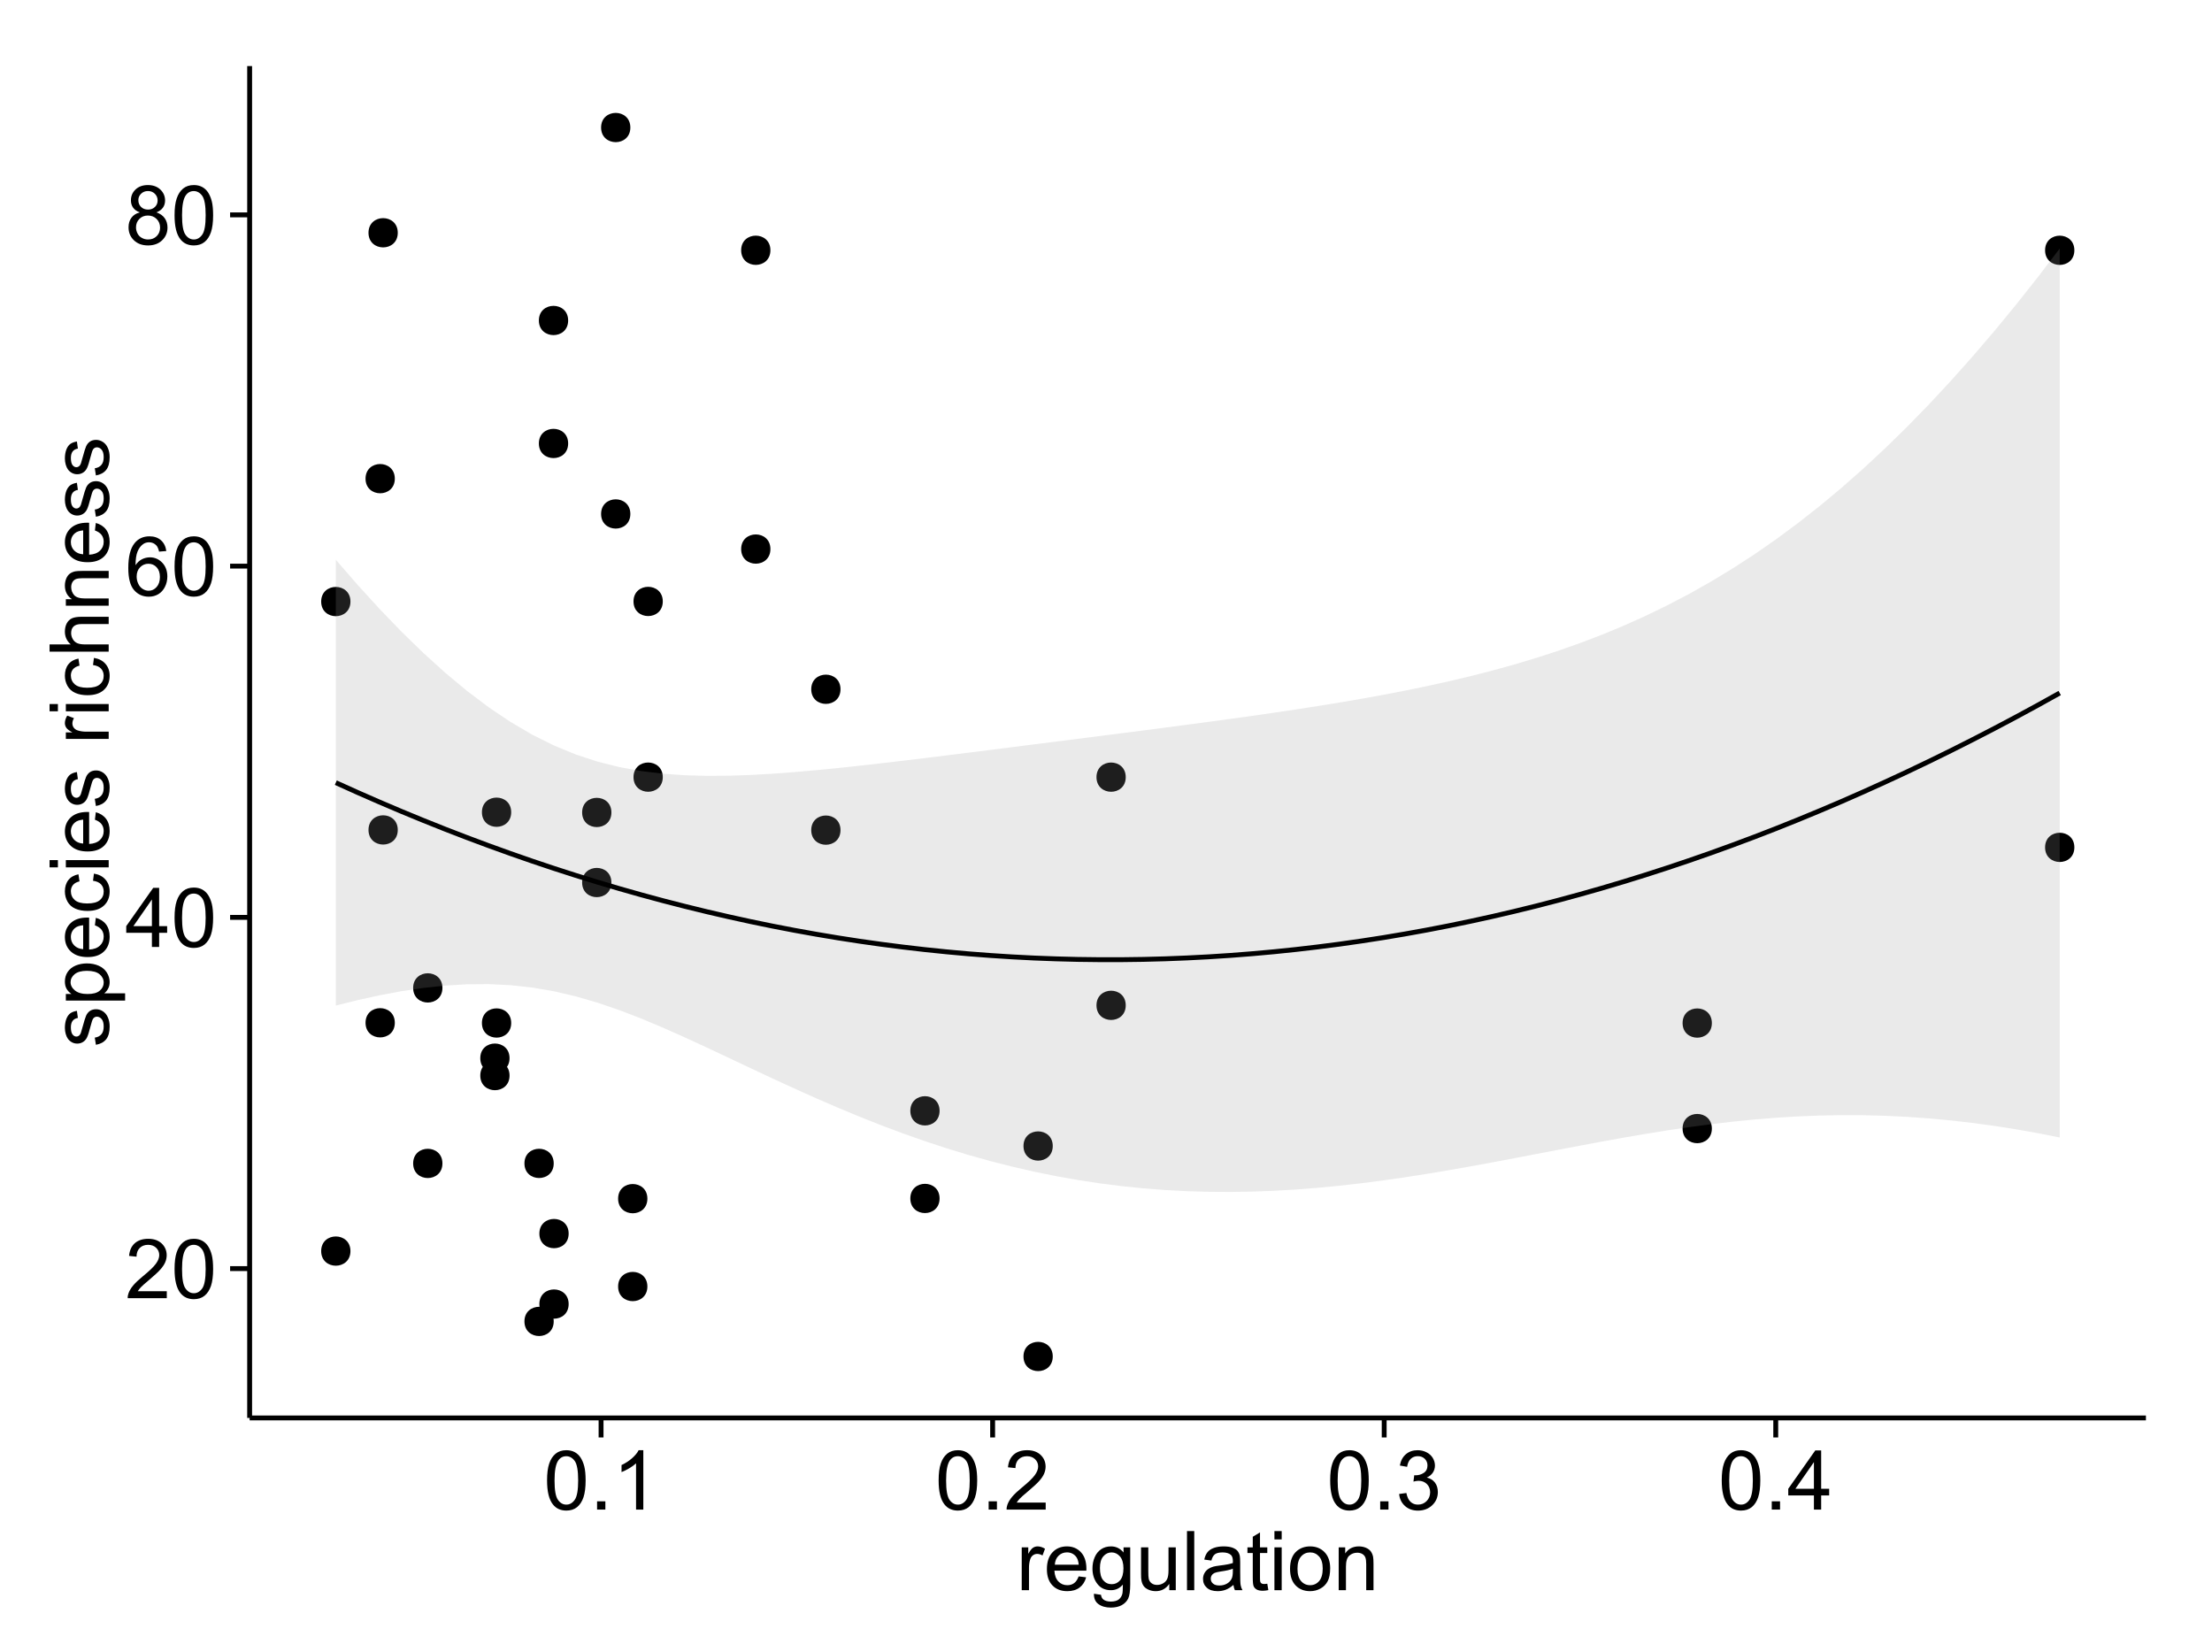 <?xml version="1.0" encoding="UTF-8"?>
<svg xmlns="http://www.w3.org/2000/svg" xmlns:xlink="http://www.w3.org/1999/xlink" width="482pt" height="360pt" viewBox="0 0 482 360" version="1.1">
<defs>
<g>
<symbol overflow="visible" id="glyph0-0">
<path style="stroke:none;" d="M 9.062 -1.52 L 9.062 0 L 0.547 0 C 0.531 -0.379 0.594 -0.742 0.73 -1.098 C 0.945 -1.676 1.293 -2.25 1.77 -2.812 C 2.246 -3.375 2.934 -4.023 3.84 -4.766 C 5.238 -5.906 6.188 -6.816 6.68 -7.492 C 7.172 -8.16 7.418 -8.793 7.418 -9.395 C 7.418 -10.02 7.191 -10.551 6.746 -10.98 C 6.293 -11.41 5.711 -11.625 4.992 -11.629 C 4.23 -11.625 3.621 -11.395 3.164 -10.941 C 2.703 -10.48 2.469 -9.848 2.469 -9.043 L 0.844 -9.211 C 0.953 -10.422 1.371 -11.344 2.102 -11.984 C 2.824 -12.617 3.801 -12.938 5.027 -12.938 C 6.262 -12.938 7.238 -12.594 7.961 -11.91 C 8.68 -11.223 9.039 -10.371 9.043 -9.359 C 9.039 -8.84 8.934 -8.336 8.727 -7.84 C 8.512 -7.34 8.164 -6.812 7.676 -6.266 C 7.188 -5.711 6.375 -4.957 5.238 -4 C 4.285 -3.199 3.676 -2.66 3.41 -2.379 C 3.141 -2.094 2.918 -1.805 2.742 -1.52 Z M 9.062 -1.52 "/>
</symbol>
<symbol overflow="visible" id="glyph0-1">
<path style="stroke:none;" d="M 0.746 -6.355 C 0.742 -7.875 0.898 -9.102 1.215 -10.031 C 1.527 -10.961 1.996 -11.676 2.613 -12.18 C 3.23 -12.684 4.008 -12.938 4.949 -12.938 C 5.637 -12.938 6.242 -12.797 6.766 -12.52 C 7.285 -12.238 7.715 -11.836 8.059 -11.316 C 8.395 -10.789 8.664 -10.152 8.859 -9.398 C 9.051 -8.645 9.145 -7.629 9.148 -6.355 C 9.145 -4.84 8.992 -3.617 8.684 -2.691 C 8.371 -1.762 7.906 -1.047 7.289 -0.539 C 6.672 -0.035 5.891 0.215 4.949 0.219 C 3.703 0.215 2.727 -0.227 2.023 -1.117 C 1.168 -2.188 0.742 -3.934 0.746 -6.355 Z M 2.375 -6.355 C 2.371 -4.234 2.621 -2.824 3.117 -2.129 C 3.609 -1.426 4.219 -1.078 4.949 -1.082 C 5.672 -1.078 6.281 -1.43 6.781 -2.137 C 7.273 -2.836 7.523 -4.242 7.523 -6.355 C 7.523 -8.473 7.273 -9.883 6.781 -10.582 C 6.281 -11.277 5.664 -11.625 4.93 -11.629 C 4.199 -11.625 3.621 -11.316 3.191 -10.703 C 2.645 -9.918 2.371 -8.469 2.375 -6.355 Z M 2.375 -6.355 "/>
</symbol>
<symbol overflow="visible" id="glyph0-2">
<path style="stroke:none;" d="M 5.82 0 L 5.82 -3.086 L 0.227 -3.086 L 0.227 -4.535 L 6.109 -12.883 L 7.398 -12.883 L 7.398 -4.535 L 9.141 -4.535 L 9.141 -3.086 L 7.398 -3.086 L 7.398 0 Z M 5.82 -4.535 L 5.82 -10.344 L 1.785 -4.535 Z M 5.82 -4.535 "/>
</symbol>
<symbol overflow="visible" id="glyph0-3">
<path style="stroke:none;" d="M 8.957 -9.73 L 7.383 -9.605 C 7.242 -10.223 7.043 -10.676 6.785 -10.961 C 6.355 -11.41 5.828 -11.637 5.203 -11.637 C 4.695 -11.637 4.25 -11.496 3.875 -11.215 C 3.375 -10.852 2.984 -10.32 2.695 -9.625 C 2.406 -8.926 2.258 -7.934 2.25 -6.645 C 2.629 -7.223 3.094 -7.652 3.645 -7.938 C 4.195 -8.215 4.773 -8.355 5.379 -8.359 C 6.434 -8.355 7.328 -7.969 8.07 -7.195 C 8.809 -6.418 9.18 -5.414 9.184 -4.184 C 9.18 -3.371 9.008 -2.617 8.66 -1.926 C 8.312 -1.23 7.832 -0.699 7.227 -0.332 C 6.613 0.035 5.922 0.215 5.148 0.219 C 3.828 0.215 2.754 -0.266 1.922 -1.234 C 1.09 -2.199 0.672 -3.797 0.676 -6.031 C 0.672 -8.516 1.133 -10.328 2.055 -11.461 C 2.855 -12.445 3.938 -12.938 5.301 -12.938 C 6.312 -12.938 7.141 -12.652 7.789 -12.086 C 8.434 -11.516 8.824 -10.73 8.957 -9.73 Z M 2.496 -4.176 C 2.496 -3.629 2.609 -3.105 2.844 -2.609 C 3.07 -2.109 3.395 -1.73 3.812 -1.473 C 4.227 -1.207 4.664 -1.078 5.125 -1.082 C 5.789 -1.078 6.363 -1.348 6.844 -1.891 C 7.324 -2.426 7.562 -3.156 7.566 -4.086 C 7.562 -4.973 7.328 -5.676 6.855 -6.191 C 6.379 -6.703 5.781 -6.961 5.062 -6.961 C 4.348 -6.961 3.738 -6.703 3.242 -6.191 C 2.742 -5.676 2.496 -5.004 2.496 -4.176 Z M 2.496 -4.176 "/>
</symbol>
<symbol overflow="visible" id="glyph0-4">
<path style="stroke:none;" d="M 3.18 -6.988 C 2.52 -7.227 2.035 -7.57 1.723 -8.016 C 1.406 -8.461 1.246 -8.992 1.25 -9.617 C 1.246 -10.551 1.582 -11.34 2.258 -11.98 C 2.93 -12.617 3.828 -12.938 4.949 -12.938 C 6.07 -12.938 6.977 -12.609 7.664 -11.957 C 8.348 -11.301 8.688 -10.504 8.691 -9.57 C 8.688 -8.969 8.531 -8.449 8.219 -8.012 C 7.902 -7.566 7.426 -7.227 6.793 -6.988 C 7.582 -6.727 8.184 -6.309 8.598 -5.738 C 9.008 -5.16 9.215 -4.477 9.219 -3.684 C 9.215 -2.578 8.828 -1.652 8.051 -0.906 C 7.27 -0.156 6.242 0.215 4.977 0.219 C 3.699 0.215 2.676 -0.156 1.898 -0.91 C 1.117 -1.66 0.727 -2.602 0.73 -3.727 C 0.727 -4.562 0.938 -5.262 1.367 -5.832 C 1.789 -6.395 2.395 -6.781 3.18 -6.988 Z M 2.867 -9.668 C 2.863 -9.059 3.059 -8.559 3.453 -8.172 C 3.844 -7.785 4.355 -7.594 4.984 -7.594 C 5.59 -7.594 6.09 -7.785 6.48 -8.168 C 6.871 -8.551 7.066 -9.02 7.066 -9.578 C 7.066 -10.156 6.863 -10.645 6.465 -11.043 C 6.059 -11.438 5.559 -11.637 4.965 -11.637 C 4.359 -11.637 3.859 -11.441 3.465 -11.055 C 3.062 -10.668 2.863 -10.207 2.867 -9.668 Z M 2.355 -3.719 C 2.355 -3.262 2.461 -2.824 2.676 -2.406 C 2.887 -1.98 3.203 -1.652 3.629 -1.426 C 4.047 -1.191 4.504 -1.078 4.992 -1.082 C 5.746 -1.078 6.367 -1.32 6.863 -1.809 C 7.352 -2.293 7.598 -2.91 7.602 -3.664 C 7.598 -4.422 7.344 -5.055 6.84 -5.555 C 6.332 -6.051 5.699 -6.297 4.938 -6.301 C 4.191 -6.297 3.574 -6.051 3.09 -5.562 C 2.598 -5.066 2.355 -4.453 2.355 -3.719 Z M 2.355 -3.719 "/>
</symbol>
<symbol overflow="visible" id="glyph0-5">
<path style="stroke:none;" d="M 1.633 0 L 1.633 -1.801 L 3.438 -1.801 L 3.438 0 Z M 1.633 0 "/>
</symbol>
<symbol overflow="visible" id="glyph0-6">
<path style="stroke:none;" d="M 6.707 0 L 5.125 0 L 5.125 -10.082 C 4.742 -9.715 4.242 -9.352 3.625 -8.988 C 3.004 -8.625 2.449 -8.352 1.961 -8.172 L 1.961 -9.703 C 2.844 -10.117 3.617 -10.621 4.281 -11.215 C 4.941 -11.805 5.41 -12.379 5.688 -12.938 L 6.707 -12.938 Z M 6.707 0 "/>
</symbol>
<symbol overflow="visible" id="glyph0-7">
<path style="stroke:none;" d="M 0.758 -3.402 L 2.336 -3.613 C 2.516 -2.711 2.824 -2.062 3.266 -1.672 C 3.699 -1.273 4.23 -1.078 4.859 -1.082 C 5.602 -1.078 6.23 -1.336 6.746 -1.855 C 7.254 -2.367 7.512 -3.004 7.516 -3.77 C 7.512 -4.492 7.273 -5.094 6.801 -5.566 C 6.324 -6.035 5.723 -6.27 4.992 -6.273 C 4.691 -6.27 4.316 -6.211 3.875 -6.102 L 4.051 -7.488 C 4.152 -7.473 4.238 -7.465 4.305 -7.469 C 4.977 -7.465 5.582 -7.641 6.125 -7.996 C 6.66 -8.344 6.93 -8.887 6.934 -9.625 C 6.93 -10.199 6.734 -10.68 6.344 -11.062 C 5.949 -11.445 5.441 -11.637 4.824 -11.637 C 4.207 -11.637 3.695 -11.441 3.285 -11.055 C 2.875 -10.668 2.613 -10.09 2.496 -9.316 L 0.914 -9.598 C 1.105 -10.656 1.543 -11.477 2.23 -12.062 C 2.914 -12.645 3.766 -12.938 4.789 -12.938 C 5.488 -12.938 6.137 -12.785 6.73 -12.484 C 7.32 -12.18 7.773 -11.77 8.09 -11.25 C 8.402 -10.727 8.559 -10.172 8.562 -9.59 C 8.559 -9.031 8.41 -8.523 8.113 -8.066 C 7.812 -7.609 7.371 -7.246 6.785 -6.977 C 7.547 -6.801 8.137 -6.438 8.562 -5.883 C 8.98 -5.328 9.191 -4.633 9.195 -3.805 C 9.191 -2.676 8.781 -1.723 7.965 -0.945 C 7.141 -0.164 6.105 0.223 4.852 0.227 C 3.719 0.223 2.777 -0.109 2.035 -0.781 C 1.285 -1.453 0.859 -2.328 0.758 -3.402 Z M 0.758 -3.402 "/>
</symbol>
<symbol overflow="visible" id="glyph0-8">
<path style="stroke:none;" d="M 1.168 0 L 1.168 -9.336 L 2.594 -9.336 L 2.594 -7.918 C 2.953 -8.578 3.289 -9.016 3.598 -9.23 C 3.906 -9.438 4.242 -9.543 4.613 -9.547 C 5.145 -9.543 5.688 -9.375 6.242 -9.035 L 5.695 -7.566 C 5.309 -7.793 4.922 -7.91 4.535 -7.91 C 4.188 -7.91 3.875 -7.805 3.602 -7.598 C 3.324 -7.387 3.129 -7.098 3.016 -6.734 C 2.836 -6.168 2.746 -5.555 2.75 -4.887 L 2.75 0 Z M 1.168 0 "/>
</symbol>
<symbol overflow="visible" id="glyph0-9">
<path style="stroke:none;" d="M 7.578 -3.008 L 9.211 -2.805 C 8.953 -1.848 8.473 -1.105 7.777 -0.578 C 7.078 -0.051 6.188 0.211 5.105 0.211 C 3.738 0.211 2.656 -0.207 1.859 -1.051 C 1.055 -1.887 0.656 -3.066 0.66 -4.586 C 0.656 -6.156 1.059 -7.375 1.871 -8.246 C 2.676 -9.109 3.727 -9.543 5.02 -9.547 C 6.266 -9.543 7.285 -9.117 8.078 -8.27 C 8.867 -7.418 9.262 -6.223 9.266 -4.684 C 9.262 -4.586 9.258 -4.445 9.254 -4.262 L 2.293 -4.262 C 2.348 -3.234 2.641 -2.449 3.164 -1.906 C 3.684 -1.359 4.332 -1.09 5.117 -1.09 C 5.691 -1.09 6.188 -1.242 6.598 -1.547 C 7.008 -1.852 7.332 -2.336 7.578 -3.008 Z M 2.383 -5.562 L 7.594 -5.562 C 7.523 -6.344 7.324 -6.934 6.996 -7.328 C 6.492 -7.934 5.836 -8.238 5.035 -8.242 C 4.305 -8.238 3.695 -7.996 3.203 -7.512 C 2.707 -7.027 2.434 -6.375 2.383 -5.562 Z M 2.383 -5.562 "/>
</symbol>
<symbol overflow="visible" id="glyph0-10">
<path style="stroke:none;" d="M 0.898 0.773 L 2.434 1 C 2.496 1.473 2.676 1.82 2.969 2.039 C 3.359 2.328 3.895 2.473 4.578 2.477 C 5.309 2.473 5.875 2.328 6.277 2.039 C 6.672 1.746 6.941 1.336 7.086 0.809 C 7.164 0.484 7.203 -0.191 7.199 -1.223 C 6.504 -0.406 5.641 0 4.613 0 C 3.324 0 2.332 -0.461 1.633 -1.387 C 0.926 -2.312 0.574 -3.422 0.578 -4.719 C 0.574 -5.605 0.734 -6.43 1.062 -7.184 C 1.383 -7.934 1.852 -8.516 2.465 -8.93 C 3.074 -9.34 3.793 -9.543 4.625 -9.547 C 5.719 -9.543 6.629 -9.098 7.348 -8.211 L 7.348 -9.336 L 8.805 -9.336 L 8.805 -1.266 C 8.801 0.188 8.652 1.215 8.359 1.824 C 8.062 2.426 7.594 2.906 6.953 3.262 C 6.309 3.609 5.52 3.785 4.586 3.789 C 3.473 3.785 2.574 3.535 1.887 3.035 C 1.199 2.535 0.867 1.781 0.898 0.773 Z M 2.207 -4.836 C 2.203 -3.605 2.445 -2.711 2.934 -2.152 C 3.418 -1.586 4.027 -1.305 4.766 -1.309 C 5.484 -1.305 6.094 -1.586 6.59 -2.148 C 7.078 -2.707 7.324 -3.586 7.328 -4.781 C 7.324 -5.922 7.07 -6.781 6.566 -7.363 C 6.059 -7.941 5.449 -8.23 4.738 -8.234 C 4.031 -8.23 3.434 -7.945 2.945 -7.379 C 2.449 -6.805 2.203 -5.957 2.207 -4.836 Z M 2.207 -4.836 "/>
</symbol>
<symbol overflow="visible" id="glyph0-11">
<path style="stroke:none;" d="M 7.305 0 L 7.305 -1.371 C 6.574 -0.316 5.586 0.211 4.344 0.211 C 3.789 0.211 3.273 0.105 2.797 -0.105 C 2.316 -0.316 1.965 -0.578 1.734 -0.898 C 1.504 -1.215 1.34 -1.609 1.25 -2.074 C 1.18 -2.383 1.148 -2.875 1.152 -3.551 L 1.152 -9.336 L 2.734 -9.336 L 2.734 -4.156 C 2.73 -3.328 2.762 -2.773 2.828 -2.488 C 2.926 -2.07 3.137 -1.742 3.461 -1.508 C 3.781 -1.266 4.18 -1.148 4.656 -1.152 C 5.129 -1.148 5.574 -1.27 5.992 -1.516 C 6.406 -1.758 6.699 -2.09 6.875 -2.508 C 7.047 -2.926 7.137 -3.531 7.137 -4.332 L 7.137 -9.336 L 8.719 -9.336 L 8.719 0 Z M 7.305 0 "/>
</symbol>
<symbol overflow="visible" id="glyph0-12">
<path style="stroke:none;" d="M 1.152 0 L 1.152 -12.883 L 2.734 -12.883 L 2.734 0 Z M 1.152 0 "/>
</symbol>
<symbol overflow="visible" id="glyph0-13">
<path style="stroke:none;" d="M 7.277 -1.152 C 6.691 -0.652 6.125 -0.301 5.586 -0.098 C 5.039 0.109 4.457 0.211 3.84 0.211 C 2.812 0.211 2.027 -0.039 1.477 -0.539 C 0.922 -1.039 0.645 -1.68 0.648 -2.461 C 0.645 -2.918 0.75 -3.336 0.961 -3.715 C 1.168 -4.09 1.438 -4.391 1.777 -4.621 C 2.113 -4.848 2.496 -5.02 2.918 -5.141 C 3.227 -5.219 3.695 -5.301 4.324 -5.379 C 5.602 -5.531 6.539 -5.711 7.145 -5.922 C 7.148 -6.137 7.152 -6.273 7.156 -6.336 C 7.152 -6.977 7.004 -7.434 6.707 -7.699 C 6.301 -8.055 5.699 -8.23 4.906 -8.234 C 4.156 -8.23 3.609 -8.102 3.258 -7.844 C 2.902 -7.582 2.637 -7.121 2.469 -6.461 L 0.922 -6.672 C 1.059 -7.332 1.293 -7.867 1.617 -8.273 C 1.938 -8.68 2.402 -8.992 3.016 -9.215 C 3.621 -9.434 4.328 -9.543 5.133 -9.547 C 5.93 -9.543 6.574 -9.449 7.074 -9.266 C 7.566 -9.074 7.934 -8.84 8.172 -8.555 C 8.402 -8.27 8.566 -7.91 8.664 -7.48 C 8.715 -7.207 8.742 -6.719 8.746 -6.02 L 8.746 -3.91 C 8.742 -2.434 8.773 -1.504 8.844 -1.117 C 8.906 -0.727 9.043 -0.355 9.246 0 L 7.594 0 C 7.43 -0.328 7.324 -0.711 7.277 -1.152 Z M 7.145 -4.684 C 6.566 -4.445 5.707 -4.246 4.562 -4.086 C 3.91 -3.988 3.449 -3.883 3.18 -3.77 C 2.91 -3.648 2.703 -3.477 2.555 -3.254 C 2.406 -3.027 2.332 -2.777 2.336 -2.504 C 2.332 -2.078 2.492 -1.727 2.816 -1.449 C 3.133 -1.164 3.602 -1.023 4.219 -1.027 C 4.828 -1.023 5.367 -1.156 5.844 -1.426 C 6.312 -1.691 6.664 -2.059 6.891 -2.523 C 7.059 -2.879 7.141 -3.406 7.145 -4.105 Z M 7.145 -4.684 "/>
</symbol>
<symbol overflow="visible" id="glyph0-14">
<path style="stroke:none;" d="M 4.641 -1.414 L 4.867 -0.016 C 4.422 0.078 4.023 0.121 3.672 0.125 C 3.098 0.121 2.652 0.035 2.336 -0.148 C 2.02 -0.328 1.797 -0.566 1.668 -0.863 C 1.539 -1.156 1.477 -1.781 1.477 -2.734 L 1.477 -8.102 L 0.316 -8.102 L 0.316 -9.336 L 1.477 -9.336 L 1.477 -11.645 L 3.051 -12.594 L 3.051 -9.336 L 4.641 -9.336 L 4.641 -8.102 L 3.051 -8.102 L 3.051 -2.645 C 3.047 -2.191 3.074 -1.902 3.133 -1.773 C 3.188 -1.645 3.277 -1.543 3.406 -1.465 C 3.527 -1.387 3.707 -1.348 3.945 -1.352 C 4.117 -1.348 4.352 -1.367 4.641 -1.414 Z M 4.641 -1.414 "/>
</symbol>
<symbol overflow="visible" id="glyph0-15">
<path style="stroke:none;" d="M 1.195 -11.066 L 1.195 -12.883 L 2.777 -12.883 L 2.777 -11.066 Z M 1.195 0 L 1.195 -9.336 L 2.777 -9.336 L 2.777 0 Z M 1.195 0 "/>
</symbol>
<symbol overflow="visible" id="glyph0-16">
<path style="stroke:none;" d="M 0.598 -4.668 C 0.598 -6.391 1.078 -7.672 2.039 -8.508 C 2.84 -9.199 3.816 -9.543 4.977 -9.547 C 6.254 -9.543 7.305 -9.125 8.121 -8.285 C 8.934 -7.441 9.34 -6.277 9.344 -4.797 C 9.34 -3.594 9.16 -2.648 8.801 -1.961 C 8.441 -1.27 7.914 -0.734 7.227 -0.359 C 6.535 0.023 5.785 0.211 4.977 0.211 C 3.664 0.211 2.609 -0.207 1.805 -1.047 C 1 -1.883 0.598 -3.09 0.598 -4.668 Z M 2.223 -4.668 C 2.219 -3.469 2.48 -2.574 3.004 -1.98 C 3.523 -1.387 4.18 -1.09 4.977 -1.09 C 5.758 -1.09 6.41 -1.387 6.934 -1.984 C 7.453 -2.582 7.715 -3.492 7.719 -4.719 C 7.715 -5.871 7.453 -6.746 6.93 -7.344 C 6.402 -7.934 5.75 -8.23 4.977 -8.234 C 4.18 -8.23 3.523 -7.938 3.004 -7.348 C 2.48 -6.754 2.219 -5.859 2.223 -4.668 Z M 2.223 -4.668 "/>
</symbol>
<symbol overflow="visible" id="glyph0-17">
<path style="stroke:none;" d="M 1.188 0 L 1.188 -9.336 L 2.609 -9.336 L 2.609 -8.008 C 3.293 -9.031 4.285 -9.543 5.582 -9.547 C 6.141 -9.543 6.656 -9.441 7.133 -9.242 C 7.602 -9.035 7.957 -8.77 8.191 -8.445 C 8.426 -8.113 8.59 -7.727 8.684 -7.277 C 8.742 -6.98 8.77 -6.465 8.773 -5.738 L 8.773 0 L 7.188 0 L 7.188 -5.68 C 7.184 -6.32 7.121 -6.801 7.004 -7.121 C 6.879 -7.438 6.66 -7.695 6.348 -7.887 C 6.031 -8.074 5.664 -8.168 5.246 -8.172 C 4.566 -8.168 3.984 -7.953 3.5 -7.531 C 3.008 -7.102 2.766 -6.293 2.77 -5.098 L 2.77 0 Z M 1.188 0 "/>
</symbol>
<symbol overflow="visible" id="glyph1-0">
<path style="stroke:none;" d="M -2.785 -0.555 L -3.031 -2.117 C -2.402 -2.203 -1.922 -2.449 -1.59 -2.852 C -1.254 -3.25 -1.09 -3.812 -1.09 -4.535 C -1.09 -5.262 -1.234 -5.801 -1.531 -6.152 C -1.824 -6.504 -2.172 -6.68 -2.574 -6.68 C -2.926 -6.68 -3.207 -6.523 -3.418 -6.215 C -3.555 -5.996 -3.734 -5.457 -3.953 -4.598 C -4.246 -3.434 -4.5 -2.629 -4.715 -2.184 C -4.926 -1.734 -5.223 -1.395 -5.602 -1.164 C -5.98 -0.93 -6.398 -0.812 -6.855 -0.816 C -7.27 -0.812 -7.652 -0.91 -8.012 -1.102 C -8.363 -1.293 -8.66 -1.551 -8.895 -1.883 C -9.074 -2.125 -9.227 -2.461 -9.355 -2.887 C -9.48 -3.309 -9.543 -3.766 -9.547 -4.254 C -9.543 -4.984 -9.438 -5.625 -9.23 -6.184 C -9.016 -6.734 -8.73 -7.145 -8.371 -7.41 C -8.008 -7.672 -7.527 -7.852 -6.926 -7.953 L -6.715 -6.406 C -7.195 -6.332 -7.57 -6.129 -7.84 -5.797 C -8.105 -5.457 -8.238 -4.98 -8.242 -4.367 C -8.238 -3.637 -8.117 -3.121 -7.883 -2.812 C -7.641 -2.5 -7.359 -2.344 -7.039 -2.348 C -6.832 -2.344 -6.648 -2.406 -6.484 -2.539 C -6.312 -2.664 -6.172 -2.867 -6.062 -3.148 C -6.004 -3.301 -5.871 -3.766 -5.66 -4.543 C -5.359 -5.66 -5.113 -6.441 -4.926 -6.887 C -4.734 -7.324 -4.457 -7.672 -4.094 -7.926 C -3.73 -8.176 -3.281 -8.301 -2.742 -8.305 C -2.211 -8.301 -1.711 -8.148 -1.25 -7.844 C -0.781 -7.535 -0.422 -7.09 -0.172 -6.512 C 0.086 -5.926 0.211 -5.27 0.211 -4.543 C 0.211 -3.328 -0.039 -2.406 -0.543 -1.77 C -1.047 -1.133 -1.793 -0.727 -2.785 -0.555 Z M -2.785 -0.555 "/>
</symbol>
<symbol overflow="visible" id="glyph1-1">
<path style="stroke:none;" d="M 3.578 -1.188 L -9.336 -1.188 L -9.336 -2.629 L -8.121 -2.629 C -8.594 -2.965 -8.949 -3.348 -9.188 -3.777 C -9.426 -4.203 -9.543 -4.723 -9.547 -5.336 C -9.543 -6.129 -9.34 -6.832 -8.93 -7.445 C -8.516 -8.051 -7.934 -8.512 -7.191 -8.824 C -6.441 -9.133 -5.625 -9.285 -4.738 -9.289 C -3.781 -9.285 -2.922 -9.113 -2.156 -8.773 C -1.391 -8.43 -0.805 -7.934 -0.398 -7.281 C 0.008 -6.625 0.211 -5.938 0.211 -5.219 C 0.211 -4.691 0.102 -4.219 -0.121 -3.801 C -0.344 -3.379 -0.625 -3.035 -0.965 -2.77 L 3.578 -2.77 Z M -4.613 -2.621 C -3.41 -2.613 -2.523 -2.855 -1.949 -3.348 C -1.375 -3.832 -1.09 -4.422 -1.09 -5.117 C -1.09 -5.816 -1.387 -6.418 -1.98 -6.922 C -2.574 -7.418 -3.496 -7.668 -4.746 -7.672 C -5.934 -7.668 -6.824 -7.426 -7.418 -6.938 C -8.008 -6.449 -8.301 -5.863 -8.305 -5.188 C -8.301 -4.508 -7.988 -3.914 -7.359 -3.398 C -6.727 -2.879 -5.809 -2.617 -4.613 -2.621 Z M -4.613 -2.621 "/>
</symbol>
<symbol overflow="visible" id="glyph1-2">
<path style="stroke:none;" d="M -3.004 -7.578 L -2.805 -9.211 C -1.848 -8.953 -1.105 -8.473 -0.578 -7.777 C -0.051 -7.078 0.211 -6.188 0.211 -5.105 C 0.211 -3.738 -0.207 -2.656 -1.051 -1.859 C -1.887 -1.055 -3.066 -0.656 -4.586 -0.66 C -6.156 -0.656 -7.375 -1.059 -8.246 -1.871 C -9.109 -2.676 -9.543 -3.727 -9.547 -5.02 C -9.543 -6.266 -9.117 -7.285 -8.27 -8.078 C -7.418 -8.867 -6.223 -9.262 -4.684 -9.266 C -4.586 -9.262 -4.445 -9.258 -4.262 -9.254 L -4.262 -2.293 C -3.234 -2.348 -2.449 -2.641 -1.906 -3.164 C -1.359 -3.684 -1.09 -4.332 -1.09 -5.117 C -1.09 -5.691 -1.242 -6.188 -1.547 -6.598 C -1.852 -7.008 -2.336 -7.332 -3.004 -7.578 Z M -5.562 -2.383 L -5.562 -7.594 C -6.344 -7.523 -6.934 -7.324 -7.328 -6.996 C -7.934 -6.492 -8.238 -5.836 -8.242 -5.035 C -8.238 -4.305 -7.996 -3.695 -7.512 -3.203 C -7.027 -2.707 -6.375 -2.434 -5.562 -2.383 Z M -5.562 -2.383 "/>
</symbol>
<symbol overflow="visible" id="glyph1-3">
<path style="stroke:none;" d="M -3.418 -7.277 L -3.215 -8.832 C -2.141 -8.66 -1.301 -8.227 -0.699 -7.527 C -0.09 -6.824 0.211 -5.965 0.211 -4.949 C 0.211 -3.668 -0.203 -2.641 -1.039 -1.867 C -1.871 -1.09 -3.07 -0.703 -4.633 -0.703 C -5.637 -0.703 -6.52 -0.867 -7.277 -1.203 C -8.031 -1.535 -8.598 -2.047 -8.977 -2.73 C -9.355 -3.41 -9.543 -4.152 -9.547 -4.957 C -9.543 -5.969 -9.289 -6.797 -8.777 -7.441 C -8.262 -8.086 -7.531 -8.5 -6.59 -8.684 L -6.355 -7.145 C -6.98 -6.996 -7.453 -6.738 -7.77 -6.367 C -8.082 -5.992 -8.238 -5.543 -8.242 -5.02 C -8.238 -4.219 -7.953 -3.57 -7.387 -3.074 C -6.812 -2.574 -5.91 -2.324 -4.676 -2.328 C -3.422 -2.324 -2.508 -2.566 -1.941 -3.047 C -1.371 -3.527 -1.09 -4.152 -1.09 -4.93 C -1.09 -5.547 -1.277 -6.066 -1.66 -6.484 C -2.035 -6.898 -2.621 -7.164 -3.418 -7.277 Z M -3.418 -7.277 "/>
</symbol>
<symbol overflow="visible" id="glyph1-4">
<path style="stroke:none;" d="M -11.066 -1.195 L -12.883 -1.195 L -12.883 -2.777 L -11.066 -2.777 Z M 0 -1.195 L -9.336 -1.195 L -9.336 -2.777 L 0 -2.777 Z M 0 -1.195 "/>
</symbol>
<symbol overflow="visible" id="glyph1-5">
<path style="stroke:none;" d=""/>
</symbol>
<symbol overflow="visible" id="glyph1-6">
<path style="stroke:none;" d="M 0 -1.168 L -9.336 -1.168 L -9.336 -2.594 L -7.918 -2.594 C -8.578 -2.953 -9.016 -3.289 -9.23 -3.598 C -9.438 -3.906 -9.543 -4.242 -9.547 -4.613 C -9.543 -5.145 -9.375 -5.688 -9.035 -6.242 L -7.566 -5.695 C -7.793 -5.309 -7.91 -4.922 -7.91 -4.535 C -7.91 -4.188 -7.805 -3.875 -7.598 -3.602 C -7.387 -3.324 -7.098 -3.129 -6.734 -3.016 C -6.168 -2.836 -5.555 -2.746 -4.887 -2.75 L 0 -2.75 Z M 0 -1.168 "/>
</symbol>
<symbol overflow="visible" id="glyph1-7">
<path style="stroke:none;" d="M 0 -1.188 L -12.883 -1.188 L -12.883 -2.77 L -8.262 -2.77 C -9.117 -3.504 -9.543 -4.434 -9.547 -5.562 C -9.543 -6.25 -9.406 -6.852 -9.137 -7.363 C -8.859 -7.871 -8.484 -8.234 -8.004 -8.457 C -7.523 -8.676 -6.824 -8.789 -5.914 -8.789 L 0 -8.789 L 0 -7.207 L -5.914 -7.207 C -6.703 -7.207 -7.281 -7.035 -7.641 -6.691 C -8 -6.348 -8.18 -5.863 -8.184 -5.238 C -8.18 -4.77 -8.059 -4.328 -7.816 -3.914 C -7.574 -3.5 -7.242 -3.203 -6.828 -3.031 C -6.406 -2.852 -5.832 -2.766 -5.105 -2.77 L 0 -2.77 Z M 0 -1.188 "/>
</symbol>
<symbol overflow="visible" id="glyph1-8">
<path style="stroke:none;" d="M 0 -1.188 L -9.336 -1.188 L -9.336 -2.609 L -8.008 -2.609 C -9.031 -3.293 -9.543 -4.285 -9.547 -5.582 C -9.543 -6.141 -9.441 -6.656 -9.242 -7.133 C -9.035 -7.602 -8.77 -7.957 -8.445 -8.191 C -8.113 -8.426 -7.727 -8.59 -7.277 -8.684 C -6.98 -8.742 -6.465 -8.77 -5.738 -8.773 L 0 -8.773 L 0 -7.188 L -5.68 -7.188 C -6.32 -7.184 -6.801 -7.121 -7.121 -7.004 C -7.438 -6.879 -7.695 -6.66 -7.887 -6.348 C -8.074 -6.031 -8.168 -5.664 -8.172 -5.246 C -8.168 -4.57 -7.953 -3.992 -7.531 -3.504 C -7.102 -3.012 -6.293 -2.766 -5.098 -2.77 L 0 -2.77 Z M 0 -1.188 "/>
</symbol>
</g>
<clipPath id="clip1">
  <path d="M 54.395 14.398 L 468.602 14.398 L 468.602 309.953 L 54.395 309.953 Z M 54.395 14.398 "/>
</clipPath>
</defs>
<g id="surface186">
<rect x="0" y="0" width="482" height="360" style="fill:rgb(100%,100%,100%);fill-opacity:1;stroke:none;"/>
<rect x="0" y="0" width="482" height="360" style="fill:rgb(100%,100%,100%);fill-opacity:1;stroke:none;"/>
<path style="fill:none;stroke-width:1.063;stroke-linecap:round;stroke-linejoin:round;stroke:rgb(100%,100%,100%);stroke-opacity:1;stroke-miterlimit:10;" d="M 0 360 L 482 360 L 482 0 L 0 0 Z M 0 360 "/>
<g clip-path="url(#clip1)" clip-rule="nonzero">
<path style=" stroke:none;fill-rule:nonzero;fill:rgb(100%,100%,100%);fill-opacity:1;" d="M 54.395 308.957 L 467.602 308.957 L 467.602 14.402 L 54.395 14.402 Z M 54.395 308.957 "/>
<path style=" stroke:none;fill-rule:nonzero;fill:rgb(0%,0%,0%);fill-opacity:1;" d="M 85.613 180.836 C 85.613 183.672 81.359 183.672 81.359 180.836 C 81.359 178 85.613 178 85.613 180.836 "/>
<path style=" stroke:none;fill-rule:nonzero;fill:rgb(0%,0%,0%);fill-opacity:1;" d="M 244.238 219.055 C 244.238 221.891 239.988 221.891 239.988 219.055 C 239.988 216.219 244.238 216.219 244.238 219.055 "/>
<path style=" stroke:none;fill-rule:nonzero;fill:rgb(0%,0%,0%);fill-opacity:1;" d="M 75.301 272.602 C 75.301 275.434 71.051 275.434 71.051 272.602 C 71.051 269.766 75.301 269.766 75.301 272.602 "/>
<path style=" stroke:none;fill-rule:nonzero;fill:rgb(0%,0%,0%);fill-opacity:1;" d="M 244.238 169.336 C 244.238 172.172 239.988 172.172 239.988 169.336 C 239.988 166.5 244.238 166.5 244.238 169.336 "/>
<path style=" stroke:none;fill-rule:nonzero;fill:rgb(0%,0%,0%);fill-opacity:1;" d="M 166.812 119.637 C 166.812 122.469 162.562 122.469 162.562 119.637 C 162.562 116.801 166.812 116.801 166.812 119.637 "/>
<path style=" stroke:none;fill-rule:nonzero;fill:rgb(0%,0%,0%);fill-opacity:1;" d="M 450.945 184.637 C 450.945 187.469 446.691 187.469 446.691 184.637 C 446.691 181.801 450.945 181.801 450.945 184.637 "/>
<path style=" stroke:none;fill-rule:nonzero;fill:rgb(0%,0%,0%);fill-opacity:1;" d="M 450.945 54.535 C 450.945 57.371 446.691 57.371 446.691 54.535 C 446.691 51.699 450.945 51.699 450.945 54.535 "/>
<path style=" stroke:none;fill-rule:nonzero;fill:rgb(0%,0%,0%);fill-opacity:1;" d="M 84.969 104.297 C 84.969 107.133 80.715 107.133 80.715 104.297 C 80.715 101.461 84.969 101.461 84.969 104.297 "/>
<path style=" stroke:none;fill-rule:nonzero;fill:rgb(0%,0%,0%);fill-opacity:1;" d="M 84.969 222.855 C 84.969 225.691 80.715 225.691 80.715 222.855 C 80.715 220.023 84.969 220.023 84.969 222.855 "/>
<path style=" stroke:none;fill-rule:nonzero;fill:rgb(0%,0%,0%);fill-opacity:1;" d="M 109.969 230.566 C 109.969 233.402 105.719 233.402 105.719 230.566 C 105.719 227.73 109.969 227.73 109.969 230.566 "/>
<path style=" stroke:none;fill-rule:nonzero;fill:rgb(0%,0%,0%);fill-opacity:1;" d="M 143.355 131.047 C 143.355 133.883 139.105 133.883 139.105 131.047 C 139.105 128.215 143.355 128.215 143.355 131.047 "/>
<path style=" stroke:none;fill-rule:nonzero;fill:rgb(0%,0%,0%);fill-opacity:1;" d="M 143.355 169.332 C 143.355 172.168 139.105 172.168 139.105 169.332 C 139.105 166.5 143.355 166.5 143.355 169.332 "/>
<path style=" stroke:none;fill-rule:nonzero;fill:rgb(0%,0%,0%);fill-opacity:1;" d="M 182.082 180.879 C 182.082 183.715 177.832 183.715 177.832 180.879 C 177.832 178.047 182.082 178.047 182.082 180.879 "/>
<path style=" stroke:none;fill-rule:nonzero;fill:rgb(0%,0%,0%);fill-opacity:1;" d="M 122.738 96.625 C 122.738 99.461 118.484 99.461 118.484 96.625 C 118.484 93.789 122.738 93.789 122.738 96.625 "/>
<path style=" stroke:none;fill-rule:nonzero;fill:rgb(0%,0%,0%);fill-opacity:1;" d="M 122.738 69.832 C 122.738 72.668 118.484 72.668 118.484 69.832 C 118.484 66.996 122.738 66.996 122.738 69.832 "/>
<path style=" stroke:none;fill-rule:nonzero;fill:rgb(0%,0%,0%);fill-opacity:1;" d="M 371.957 222.918 C 371.957 225.75 367.703 225.75 367.703 222.918 C 367.703 220.082 371.957 220.082 371.957 222.918 "/>
<path style=" stroke:none;fill-rule:nonzero;fill:rgb(0%,0%,0%);fill-opacity:1;" d="M 371.957 245.906 C 371.957 248.742 367.703 248.742 367.703 245.906 C 367.703 243.074 371.957 243.074 371.957 245.906 "/>
<path style=" stroke:none;fill-rule:nonzero;fill:rgb(0%,0%,0%);fill-opacity:1;" d="M 166.812 54.531 C 166.812 57.367 162.562 57.367 162.562 54.531 C 162.562 51.699 166.812 51.699 166.812 54.531 "/>
<path style=" stroke:none;fill-rule:nonzero;fill:rgb(0%,0%,0%);fill-opacity:1;" d="M 182.082 150.184 C 182.082 153.02 177.832 153.02 177.832 150.184 C 177.832 147.352 182.082 147.352 182.082 150.184 "/>
<path style=" stroke:none;fill-rule:nonzero;fill:rgb(0%,0%,0%);fill-opacity:1;" d="M 109.969 234.359 C 109.969 237.195 105.719 237.195 105.719 234.359 C 105.719 231.527 109.969 231.527 109.969 234.359 "/>
<path style=" stroke:none;fill-rule:nonzero;fill:rgb(0%,0%,0%);fill-opacity:1;" d="M 75.301 131.074 C 75.301 133.91 71.051 133.91 71.051 131.074 C 71.051 128.242 75.301 128.242 75.301 131.074 "/>
<path style=" stroke:none;fill-rule:nonzero;fill:rgb(0%,0%,0%);fill-opacity:1;" d="M 85.613 50.719 C 85.613 53.551 81.359 53.551 81.359 50.719 C 81.359 47.883 85.613 47.883 85.613 50.719 "/>
<path style=" stroke:none;fill-rule:nonzero;fill:rgb(0%,0%,0%);fill-opacity:1;" d="M 228.332 249.707 C 228.332 252.539 224.082 252.539 224.082 249.707 C 224.082 246.871 228.332 246.871 228.332 249.707 "/>
<path style=" stroke:none;fill-rule:nonzero;fill:rgb(0%,0%,0%);fill-opacity:1;" d="M 228.332 295.566 C 228.332 298.402 224.082 298.402 224.082 295.566 C 224.082 292.73 228.332 292.73 228.332 295.566 "/>
<path style=" stroke:none;fill-rule:nonzero;fill:rgb(0%,0%,0%);fill-opacity:1;" d="M 136.293 27.789 C 136.293 30.625 132.043 30.625 132.043 27.789 C 132.043 24.953 136.293 24.953 136.293 27.789 "/>
<path style=" stroke:none;fill-rule:nonzero;fill:rgb(0%,0%,0%);fill-opacity:1;" d="M 136.293 111.988 C 136.293 114.82 132.043 114.82 132.043 111.988 C 132.043 109.152 136.293 109.152 136.293 111.988 "/>
<path style=" stroke:none;fill-rule:nonzero;fill:rgb(0%,0%,0%);fill-opacity:1;" d="M 203.676 242.039 C 203.676 244.875 199.426 244.875 199.426 242.039 C 199.426 239.207 203.676 239.207 203.676 242.039 "/>
<path style=" stroke:none;fill-rule:nonzero;fill:rgb(0%,0%,0%);fill-opacity:1;" d="M 203.676 261.133 C 203.676 263.969 199.426 263.969 199.426 261.133 C 199.426 258.297 203.676 258.297 203.676 261.133 "/>
<path style=" stroke:none;fill-rule:nonzero;fill:rgb(0%,0%,0%);fill-opacity:1;" d="M 95.344 215.258 C 95.344 218.09 91.09 218.09 91.09 215.258 C 91.09 212.422 95.344 212.422 95.344 215.258 "/>
<path style=" stroke:none;fill-rule:nonzero;fill:rgb(0%,0%,0%);fill-opacity:1;" d="M 95.344 253.5 C 95.344 256.332 91.09 256.332 91.09 253.5 C 91.09 250.664 95.344 250.664 95.344 253.5 "/>
<path style=" stroke:none;fill-rule:nonzero;fill:rgb(0%,0%,0%);fill-opacity:1;" d="M 110.324 176.977 C 110.324 179.812 106.074 179.812 106.074 176.977 C 106.074 174.141 110.324 174.141 110.324 176.977 "/>
<path style=" stroke:none;fill-rule:nonzero;fill:rgb(0%,0%,0%);fill-opacity:1;" d="M 110.324 222.906 C 110.324 225.738 106.074 225.738 106.074 222.906 C 106.074 220.07 110.324 220.07 110.324 222.906 "/>
<path style=" stroke:none;fill-rule:nonzero;fill:rgb(0%,0%,0%);fill-opacity:1;" d="M 119.59 253.496 C 119.59 256.328 115.34 256.328 115.34 253.496 C 115.34 250.66 119.59 250.66 119.59 253.496 "/>
<path style=" stroke:none;fill-rule:nonzero;fill:rgb(0%,0%,0%);fill-opacity:1;" d="M 119.59 287.922 C 119.59 290.758 115.34 290.758 115.34 287.922 C 115.34 285.086 119.59 285.086 119.59 287.922 "/>
<path style=" stroke:none;fill-rule:nonzero;fill:rgb(0%,0%,0%);fill-opacity:1;" d="M 132.164 177.027 C 132.164 179.863 127.91 179.863 127.91 177.027 C 127.91 174.195 132.164 174.195 132.164 177.027 "/>
<path style=" stroke:none;fill-rule:nonzero;fill:rgb(0%,0%,0%);fill-opacity:1;" d="M 132.164 192.297 C 132.164 195.129 127.91 195.129 127.91 192.297 C 127.91 189.461 132.164 189.461 132.164 192.297 "/>
<path style=" stroke:none;fill-rule:nonzero;fill:rgb(0%,0%,0%);fill-opacity:1;" d="M 140.004 261.176 C 140.004 264.012 135.75 264.012 135.75 261.176 C 135.75 258.344 140.004 258.344 140.004 261.176 "/>
<path style=" stroke:none;fill-rule:nonzero;fill:rgb(0%,0%,0%);fill-opacity:1;" d="M 140.004 280.324 C 140.004 283.16 135.75 283.16 135.75 280.324 C 135.75 277.492 140.004 277.492 140.004 280.324 "/>
<path style=" stroke:none;fill-rule:nonzero;fill:rgb(0%,0%,0%);fill-opacity:1;" d="M 122.844 268.789 C 122.844 271.621 118.594 271.621 118.594 268.789 C 118.594 265.953 122.844 265.953 122.844 268.789 "/>
<path style=" stroke:none;fill-rule:nonzero;fill:rgb(0%,0%,0%);fill-opacity:1;" d="M 122.844 284.145 C 122.844 286.98 118.594 286.98 118.594 284.145 C 118.594 281.312 122.844 281.312 122.844 284.145 "/>
<path style=" stroke:none;fill-rule:nonzero;fill:rgb(0%,0%,0%);fill-opacity:1;" d="M 86.676 180.836 C 86.676 185.086 80.297 185.086 80.297 180.836 C 80.297 176.582 86.676 176.582 86.676 180.836 "/>
<path style=" stroke:none;fill-rule:nonzero;fill:rgb(0%,0%,0%);fill-opacity:1;" d="M 245.301 219.055 C 245.301 223.305 238.926 223.305 238.926 219.055 C 238.926 214.801 245.301 214.801 245.301 219.055 "/>
<path style=" stroke:none;fill-rule:nonzero;fill:rgb(0%,0%,0%);fill-opacity:1;" d="M 76.363 272.602 C 76.363 276.852 69.984 276.852 69.984 272.602 C 69.984 268.348 76.363 268.348 76.363 272.602 "/>
<path style=" stroke:none;fill-rule:nonzero;fill:rgb(0%,0%,0%);fill-opacity:1;" d="M 245.301 169.336 C 245.301 173.586 238.926 173.586 238.926 169.336 C 238.926 165.082 245.301 165.082 245.301 169.336 "/>
<path style=" stroke:none;fill-rule:nonzero;fill:rgb(0%,0%,0%);fill-opacity:1;" d="M 167.875 119.637 C 167.875 123.887 161.5 123.887 161.5 119.637 C 161.5 115.383 167.875 115.383 167.875 119.637 "/>
<path style=" stroke:none;fill-rule:nonzero;fill:rgb(0%,0%,0%);fill-opacity:1;" d="M 452.008 184.637 C 452.008 188.887 445.629 188.887 445.629 184.637 C 445.629 180.383 452.008 180.383 452.008 184.637 "/>
<path style=" stroke:none;fill-rule:nonzero;fill:rgb(0%,0%,0%);fill-opacity:1;" d="M 452.008 54.535 C 452.008 58.789 445.629 58.789 445.629 54.535 C 445.629 50.285 452.008 50.285 452.008 54.535 "/>
<path style=" stroke:none;fill-rule:nonzero;fill:rgb(0%,0%,0%);fill-opacity:1;" d="M 86.031 104.297 C 86.031 108.547 79.652 108.547 79.652 104.297 C 79.652 100.043 86.031 100.043 86.031 104.297 "/>
<path style=" stroke:none;fill-rule:nonzero;fill:rgb(0%,0%,0%);fill-opacity:1;" d="M 86.031 222.855 C 86.031 227.109 79.652 227.109 79.652 222.855 C 79.652 218.605 86.031 218.605 86.031 222.855 "/>
<path style=" stroke:none;fill-rule:nonzero;fill:rgb(0%,0%,0%);fill-opacity:1;" d="M 111.031 230.566 C 111.031 234.816 104.656 234.816 104.656 230.566 C 104.656 226.312 111.031 226.312 111.031 230.566 "/>
<path style=" stroke:none;fill-rule:nonzero;fill:rgb(0%,0%,0%);fill-opacity:1;" d="M 144.422 131.047 C 144.422 135.301 138.043 135.301 138.043 131.047 C 138.043 126.797 144.422 126.797 144.422 131.047 "/>
<path style=" stroke:none;fill-rule:nonzero;fill:rgb(0%,0%,0%);fill-opacity:1;" d="M 144.422 169.332 C 144.422 173.586 138.043 173.586 138.043 169.332 C 138.043 165.082 144.422 165.082 144.422 169.332 "/>
<path style=" stroke:none;fill-rule:nonzero;fill:rgb(0%,0%,0%);fill-opacity:1;" d="M 183.148 180.879 C 183.148 185.133 176.77 185.133 176.77 180.879 C 176.77 176.629 183.148 176.629 183.148 180.879 "/>
<path style=" stroke:none;fill-rule:nonzero;fill:rgb(0%,0%,0%);fill-opacity:1;" d="M 123.801 96.625 C 123.801 100.879 117.422 100.879 117.422 96.625 C 117.422 92.375 123.801 92.375 123.801 96.625 "/>
<path style=" stroke:none;fill-rule:nonzero;fill:rgb(0%,0%,0%);fill-opacity:1;" d="M 123.801 69.832 C 123.801 74.082 117.422 74.082 117.422 69.832 C 117.422 65.578 123.801 65.578 123.801 69.832 "/>
<path style=" stroke:none;fill-rule:nonzero;fill:rgb(0%,0%,0%);fill-opacity:1;" d="M 373.02 222.918 C 373.02 227.168 366.641 227.168 366.641 222.918 C 366.641 218.664 373.02 218.664 373.02 222.918 "/>
<path style=" stroke:none;fill-rule:nonzero;fill:rgb(0%,0%,0%);fill-opacity:1;" d="M 373.02 245.906 C 373.02 250.16 366.641 250.16 366.641 245.906 C 366.641 241.656 373.02 241.656 373.02 245.906 "/>
<path style=" stroke:none;fill-rule:nonzero;fill:rgb(0%,0%,0%);fill-opacity:1;" d="M 167.875 54.531 C 167.875 58.785 161.5 58.785 161.5 54.531 C 161.5 50.281 167.875 50.281 167.875 54.531 "/>
<path style=" stroke:none;fill-rule:nonzero;fill:rgb(0%,0%,0%);fill-opacity:1;" d="M 183.148 150.184 C 183.148 154.438 176.77 154.438 176.77 150.184 C 176.77 145.934 183.148 145.934 183.148 150.184 "/>
<path style=" stroke:none;fill-rule:nonzero;fill:rgb(0%,0%,0%);fill-opacity:1;" d="M 111.031 234.359 C 111.031 238.613 104.656 238.613 104.656 234.359 C 104.656 230.109 111.031 230.109 111.031 234.359 "/>
<path style=" stroke:none;fill-rule:nonzero;fill:rgb(0%,0%,0%);fill-opacity:1;" d="M 76.363 131.074 C 76.363 135.328 69.984 135.328 69.984 131.074 C 69.984 126.824 76.363 126.824 76.363 131.074 "/>
<path style=" stroke:none;fill-rule:nonzero;fill:rgb(0%,0%,0%);fill-opacity:1;" d="M 86.676 50.719 C 86.676 54.969 80.297 54.969 80.297 50.719 C 80.297 46.465 86.676 46.465 86.676 50.719 "/>
<path style=" stroke:none;fill-rule:nonzero;fill:rgb(0%,0%,0%);fill-opacity:1;" d="M 229.398 249.707 C 229.398 253.957 223.02 253.957 223.02 249.707 C 223.02 245.453 229.398 245.453 229.398 249.707 "/>
<path style=" stroke:none;fill-rule:nonzero;fill:rgb(0%,0%,0%);fill-opacity:1;" d="M 229.398 295.566 C 229.398 299.82 223.02 299.82 223.02 295.566 C 223.02 291.316 229.398 291.316 229.398 295.566 "/>
<path style=" stroke:none;fill-rule:nonzero;fill:rgb(0%,0%,0%);fill-opacity:1;" d="M 137.355 27.789 C 137.355 32.039 130.98 32.039 130.98 27.789 C 130.98 23.535 137.355 23.535 137.355 27.789 "/>
<path style=" stroke:none;fill-rule:nonzero;fill:rgb(0%,0%,0%);fill-opacity:1;" d="M 137.355 111.988 C 137.355 116.238 130.98 116.238 130.98 111.988 C 130.98 107.734 137.355 107.734 137.355 111.988 "/>
<path style=" stroke:none;fill-rule:nonzero;fill:rgb(0%,0%,0%);fill-opacity:1;" d="M 204.738 242.039 C 204.738 246.293 198.363 246.293 198.363 242.039 C 198.363 237.789 204.738 237.789 204.738 242.039 "/>
<path style=" stroke:none;fill-rule:nonzero;fill:rgb(0%,0%,0%);fill-opacity:1;" d="M 204.738 261.133 C 204.738 265.383 198.363 265.383 198.363 261.133 C 198.363 256.879 204.738 256.879 204.738 261.133 "/>
<path style=" stroke:none;fill-rule:nonzero;fill:rgb(0%,0%,0%);fill-opacity:1;" d="M 96.406 215.258 C 96.406 219.508 90.027 219.508 90.027 215.258 C 90.027 211.004 96.406 211.004 96.406 215.258 "/>
<path style=" stroke:none;fill-rule:nonzero;fill:rgb(0%,0%,0%);fill-opacity:1;" d="M 96.406 253.5 C 96.406 257.75 90.027 257.75 90.027 253.5 C 90.027 249.246 96.406 249.246 96.406 253.5 "/>
<path style=" stroke:none;fill-rule:nonzero;fill:rgb(0%,0%,0%);fill-opacity:1;" d="M 111.391 176.977 C 111.391 181.227 105.012 181.227 105.012 176.977 C 105.012 172.723 111.391 172.723 111.391 176.977 "/>
<path style=" stroke:none;fill-rule:nonzero;fill:rgb(0%,0%,0%);fill-opacity:1;" d="M 111.391 222.906 C 111.391 227.156 105.012 227.156 105.012 222.906 C 105.012 218.652 111.391 218.652 111.391 222.906 "/>
<path style=" stroke:none;fill-rule:nonzero;fill:rgb(0%,0%,0%);fill-opacity:1;" d="M 120.656 253.496 C 120.656 257.746 114.277 257.746 114.277 253.496 C 114.277 249.242 120.656 249.242 120.656 253.496 "/>
<path style=" stroke:none;fill-rule:nonzero;fill:rgb(0%,0%,0%);fill-opacity:1;" d="M 120.656 287.922 C 120.656 292.176 114.277 292.176 114.277 287.922 C 114.277 283.672 120.656 283.672 120.656 287.922 "/>
<path style=" stroke:none;fill-rule:nonzero;fill:rgb(0%,0%,0%);fill-opacity:1;" d="M 133.227 177.027 C 133.227 181.281 126.848 181.281 126.848 177.027 C 126.848 172.777 133.227 172.777 133.227 177.027 "/>
<path style=" stroke:none;fill-rule:nonzero;fill:rgb(0%,0%,0%);fill-opacity:1;" d="M 133.227 192.297 C 133.227 196.547 126.848 196.547 126.848 192.297 C 126.848 188.043 133.227 188.043 133.227 192.297 "/>
<path style=" stroke:none;fill-rule:nonzero;fill:rgb(0%,0%,0%);fill-opacity:1;" d="M 141.066 261.176 C 141.066 265.43 134.688 265.43 134.688 261.176 C 134.688 256.926 141.066 256.926 141.066 261.176 "/>
<path style=" stroke:none;fill-rule:nonzero;fill:rgb(0%,0%,0%);fill-opacity:1;" d="M 141.066 280.324 C 141.066 284.578 134.688 284.578 134.688 280.324 C 134.688 276.074 141.066 276.074 141.066 280.324 "/>
<path style=" stroke:none;fill-rule:nonzero;fill:rgb(0%,0%,0%);fill-opacity:1;" d="M 123.91 268.789 C 123.91 273.039 117.531 273.039 117.531 268.789 C 117.531 264.535 123.91 264.535 123.91 268.789 "/>
<path style=" stroke:none;fill-rule:nonzero;fill:rgb(0%,0%,0%);fill-opacity:1;" d="M 123.91 284.145 C 123.91 288.398 117.531 288.398 117.531 284.145 C 117.531 279.895 123.91 279.895 123.91 284.145 "/>
<path style=" stroke:none;fill-rule:nonzero;fill:rgb(60%,60%,60%);fill-opacity:0.2;" d="M 73.176 121.965 L 77.93 127.441 L 82.684 132.656 L 87.441 137.59 L 92.195 142.223 L 96.949 146.531 L 101.703 150.496 L 106.461 154.09 L 111.215 157.289 L 115.969 160.078 L 120.727 162.445 L 125.48 164.402 L 130.234 165.961 L 134.988 167.152 L 139.746 168.012 L 144.5 168.59 L 149.254 168.922 L 154.008 169.055 L 158.766 169.023 L 163.52 168.863 L 168.273 168.594 L 173.031 168.238 L 177.785 167.82 L 182.539 167.352 L 187.293 166.844 L 192.051 166.309 L 196.805 165.75 L 201.559 165.176 L 206.312 164.59 L 211.07 163.996 L 215.824 163.398 L 220.578 162.797 L 225.336 162.191 L 230.09 161.59 L 239.598 160.379 L 244.355 159.77 L 249.109 159.16 L 253.863 158.543 L 258.617 157.918 L 263.375 157.285 L 268.129 156.637 L 272.883 155.973 L 277.641 155.289 L 282.395 154.582 L 287.148 153.844 L 291.902 153.07 L 296.66 152.258 L 301.414 151.398 L 306.168 150.48 L 310.922 149.504 L 315.68 148.453 L 320.434 147.328 L 325.188 146.109 L 329.945 144.797 L 334.699 143.371 L 339.453 141.828 L 344.207 140.152 L 348.965 138.34 L 353.719 136.371 L 358.473 134.242 L 363.227 131.938 L 367.984 129.453 L 372.738 126.773 L 377.492 123.895 L 382.25 120.812 L 387.004 117.512 L 391.758 113.996 L 396.512 110.258 L 401.27 106.293 L 406.023 102.102 L 410.777 97.68 L 415.531 93.031 L 420.289 88.152 L 425.043 83.047 L 429.797 77.711 L 434.555 72.156 L 439.309 66.375 L 444.062 60.375 L 448.816 54.156 L 448.816 247.852 L 444.062 246.91 L 439.309 246.066 L 434.555 245.32 L 429.797 244.672 L 425.043 244.129 L 420.289 243.688 L 415.531 243.352 L 410.777 243.121 L 406.023 242.996 L 401.27 242.98 L 396.512 243.066 L 391.758 243.258 L 387.004 243.547 L 382.25 243.93 L 377.492 244.406 L 372.738 244.969 L 367.984 245.605 L 363.227 246.312 L 358.473 247.082 L 353.719 247.898 L 348.965 248.754 L 344.207 249.645 L 339.453 250.547 L 334.699 251.461 L 329.945 252.371 L 325.188 253.27 L 320.434 254.141 L 315.68 254.98 L 310.922 255.773 L 306.168 256.52 L 301.414 257.203 L 296.66 257.816 L 291.902 258.355 L 287.148 258.812 L 282.395 259.184 L 277.641 259.461 L 272.883 259.641 L 268.129 259.715 L 263.375 259.688 L 258.617 259.547 L 253.863 259.293 L 249.109 258.926 L 244.355 258.441 L 239.598 257.836 L 234.844 257.109 L 230.09 256.266 L 225.336 255.297 L 220.578 254.207 L 215.824 252.996 L 211.07 251.668 L 206.312 250.219 L 201.559 248.656 L 196.805 246.98 L 192.051 245.199 L 187.293 243.316 L 182.539 241.34 L 177.785 239.281 L 173.031 237.148 L 168.273 234.961 L 163.52 232.73 L 158.766 230.484 L 154.008 228.25 L 149.254 226.059 L 144.5 223.941 L 139.746 221.945 L 134.988 220.113 L 130.234 218.484 L 125.48 217.105 L 120.727 215.996 L 115.969 215.18 L 111.215 214.66 L 106.461 214.43 L 101.703 214.469 L 96.949 214.754 L 92.195 215.27 L 87.441 215.98 L 82.684 216.867 L 77.93 217.918 L 73.176 219.102 Z M 73.176 121.965 "/>
<path style="fill:none;stroke-width:1.063;stroke-linecap:butt;stroke-linejoin:round;stroke:rgb(0%,0%,0%);stroke-opacity:1;stroke-miterlimit:1;" d="M 73.176 170.535 L 77.93 172.68 L 82.684 174.762 L 87.441 176.785 L 92.195 178.746 L 96.949 180.645 L 101.703 182.48 L 106.461 184.258 L 111.215 185.973 L 115.969 187.629 L 120.727 189.223 L 125.48 190.754 L 130.234 192.223 L 134.988 193.633 L 139.746 194.98 L 144.5 196.266 L 149.254 197.488 L 154.008 198.652 L 158.766 199.754 L 163.52 200.797 L 168.273 201.777 L 173.031 202.695 L 177.785 203.551 L 182.539 204.348 L 187.293 205.082 L 192.051 205.754 L 196.805 206.363 L 201.559 206.914 L 206.312 207.402 L 211.07 207.832 L 215.824 208.195 L 220.578 208.5 L 225.336 208.746 L 230.09 208.926 L 234.844 209.047 L 239.598 209.105 L 244.355 209.105 L 249.109 209.043 L 253.863 208.918 L 258.617 208.73 L 263.375 208.484 L 268.129 208.176 L 272.883 207.805 L 277.641 207.375 L 282.395 206.883 L 287.148 206.328 L 291.902 205.715 L 296.66 205.035 L 301.414 204.301 L 306.168 203.5 L 310.922 202.641 L 315.68 201.719 L 320.434 200.734 L 325.188 199.691 L 329.945 198.582 L 334.699 197.418 L 339.453 196.188 L 344.207 194.898 L 348.965 193.547 L 353.719 192.133 L 358.473 190.66 L 363.227 189.125 L 367.984 187.527 L 372.738 185.871 L 377.492 184.152 L 382.25 182.371 L 387.004 180.531 L 391.758 178.625 L 396.512 176.66 L 401.27 174.637 L 406.023 172.547 L 410.777 170.398 L 415.531 168.191 L 420.289 165.918 L 425.043 163.586 L 429.797 161.191 L 434.555 158.738 L 439.309 156.223 L 444.062 153.645 L 448.816 151.004 "/>
</g>
<path style="fill:none;stroke-width:1.063;stroke-linecap:butt;stroke-linejoin:round;stroke:rgb(0%,0%,0%);stroke-opacity:1;stroke-miterlimit:10;" d="M 54.395 308.957 L 54.395 14.398 "/>
<g style="fill:rgb(0%,0%,0%);fill-opacity:1;">
  <use xlink:href="#glyph0-0" x="27.281" y="282.863"/>
  <use xlink:href="#glyph0-1" x="37.292" y="282.863"/>
</g>
<g style="fill:rgb(0%,0%,0%);fill-opacity:1;">
  <use xlink:href="#glyph0-2" x="27.281" y="206.332"/>
  <use xlink:href="#glyph0-1" x="37.292" y="206.332"/>
</g>
<g style="fill:rgb(0%,0%,0%);fill-opacity:1;">
  <use xlink:href="#glyph0-3" x="27.281" y="129.797"/>
  <use xlink:href="#glyph0-1" x="37.292" y="129.797"/>
</g>
<g style="fill:rgb(0%,0%,0%);fill-opacity:1;">
  <use xlink:href="#glyph0-4" x="27.281" y="53.262"/>
  <use xlink:href="#glyph0-1" x="37.292" y="53.262"/>
</g>
<path style="fill:none;stroke-width:1.063;stroke-linecap:butt;stroke-linejoin:round;stroke:rgb(0%,0%,0%);stroke-opacity:1;stroke-miterlimit:10;" d="M 50.141 276.422 L 54.395 276.422 "/>
<path style="fill:none;stroke-width:1.063;stroke-linecap:butt;stroke-linejoin:round;stroke:rgb(0%,0%,0%);stroke-opacity:1;stroke-miterlimit:10;" d="M 50.141 199.887 L 54.395 199.887 "/>
<path style="fill:none;stroke-width:1.063;stroke-linecap:butt;stroke-linejoin:round;stroke:rgb(0%,0%,0%);stroke-opacity:1;stroke-miterlimit:10;" d="M 50.141 123.355 L 54.395 123.355 "/>
<path style="fill:none;stroke-width:1.063;stroke-linecap:butt;stroke-linejoin:round;stroke:rgb(0%,0%,0%);stroke-opacity:1;stroke-miterlimit:10;" d="M 50.141 46.82 L 54.395 46.82 "/>
<path style="fill:none;stroke-width:1.063;stroke-linecap:butt;stroke-linejoin:round;stroke:rgb(0%,0%,0%);stroke-opacity:1;stroke-miterlimit:10;" d="M 54.395 308.957 L 467.602 308.957 "/>
<path style="fill:none;stroke-width:1.063;stroke-linecap:butt;stroke-linejoin:round;stroke:rgb(0%,0%,0%);stroke-opacity:1;stroke-miterlimit:10;" d="M 130.973 313.207 L 130.973 308.957 "/>
<path style="fill:none;stroke-width:1.063;stroke-linecap:butt;stroke-linejoin:round;stroke:rgb(0%,0%,0%);stroke-opacity:1;stroke-miterlimit:10;" d="M 216.297 313.207 L 216.297 308.957 "/>
<path style="fill:none;stroke-width:1.063;stroke-linecap:butt;stroke-linejoin:round;stroke:rgb(0%,0%,0%);stroke-opacity:1;stroke-miterlimit:10;" d="M 301.617 313.207 L 301.617 308.957 "/>
<path style="fill:none;stroke-width:1.063;stroke-linecap:butt;stroke-linejoin:round;stroke:rgb(0%,0%,0%);stroke-opacity:1;stroke-miterlimit:10;" d="M 386.938 313.207 L 386.938 308.957 "/>
<g style="fill:rgb(0%,0%,0%);fill-opacity:1;">
  <use xlink:href="#glyph0-1" x="118.461" y="328.926"/>
  <use xlink:href="#glyph0-5" x="128.472" y="328.926"/>
  <use xlink:href="#glyph0-6" x="133.473" y="328.926"/>
</g>
<g style="fill:rgb(0%,0%,0%);fill-opacity:1;">
  <use xlink:href="#glyph0-1" x="203.785" y="328.926"/>
  <use xlink:href="#glyph0-5" x="213.796" y="328.926"/>
  <use xlink:href="#glyph0-0" x="218.797" y="328.926"/>
</g>
<g style="fill:rgb(0%,0%,0%);fill-opacity:1;">
  <use xlink:href="#glyph0-1" x="289.105" y="328.926"/>
  <use xlink:href="#glyph0-5" x="299.116" y="328.926"/>
  <use xlink:href="#glyph0-7" x="304.117" y="328.926"/>
</g>
<g style="fill:rgb(0%,0%,0%);fill-opacity:1;">
  <use xlink:href="#glyph0-1" x="374.426" y="328.926"/>
  <use xlink:href="#glyph0-5" x="384.437" y="328.926"/>
  <use xlink:href="#glyph0-2" x="389.438" y="328.926"/>
</g>
<g style="fill:rgb(0%,0%,0%);fill-opacity:1;">
  <use xlink:href="#glyph0-8" x="221.469" y="346.492"/>
  <use xlink:href="#glyph0-9" x="227.463" y="346.492"/>
  <use xlink:href="#glyph0-10" x="237.474" y="346.492"/>
  <use xlink:href="#glyph0-11" x="247.484" y="346.492"/>
  <use xlink:href="#glyph0-12" x="257.495" y="346.492"/>
  <use xlink:href="#glyph0-13" x="261.494" y="346.492"/>
  <use xlink:href="#glyph0-14" x="271.505" y="346.492"/>
  <use xlink:href="#glyph0-15" x="276.506" y="346.492"/>
  <use xlink:href="#glyph0-16" x="280.505" y="346.492"/>
  <use xlink:href="#glyph0-17" x="290.516" y="346.492"/>
</g>
<g style="fill:rgb(0%,0%,0%);fill-opacity:1;">
  <use xlink:href="#glyph1-0" x="23.684" y="228.207"/>
  <use xlink:href="#glyph1-1" x="23.684" y="219.207"/>
  <use xlink:href="#glyph1-2" x="23.684" y="209.196"/>
  <use xlink:href="#glyph1-3" x="23.684" y="199.186"/>
  <use xlink:href="#glyph1-4" x="23.684" y="190.186"/>
  <use xlink:href="#glyph1-2" x="23.684" y="186.187"/>
  <use xlink:href="#glyph1-0" x="23.684" y="176.176"/>
  <use xlink:href="#glyph1-5" x="23.684" y="167.176"/>
  <use xlink:href="#glyph1-6" x="23.684" y="162.175"/>
  <use xlink:href="#glyph1-4" x="23.684" y="156.181"/>
  <use xlink:href="#glyph1-3" x="23.684" y="152.182"/>
  <use xlink:href="#glyph1-7" x="23.684" y="143.182"/>
  <use xlink:href="#glyph1-8" x="23.684" y="133.171"/>
  <use xlink:href="#glyph1-2" x="23.684" y="123.16"/>
  <use xlink:href="#glyph1-0" x="23.684" y="113.149"/>
  <use xlink:href="#glyph1-0" x="23.684" y="104.149"/>
</g>
</g>
</svg>

